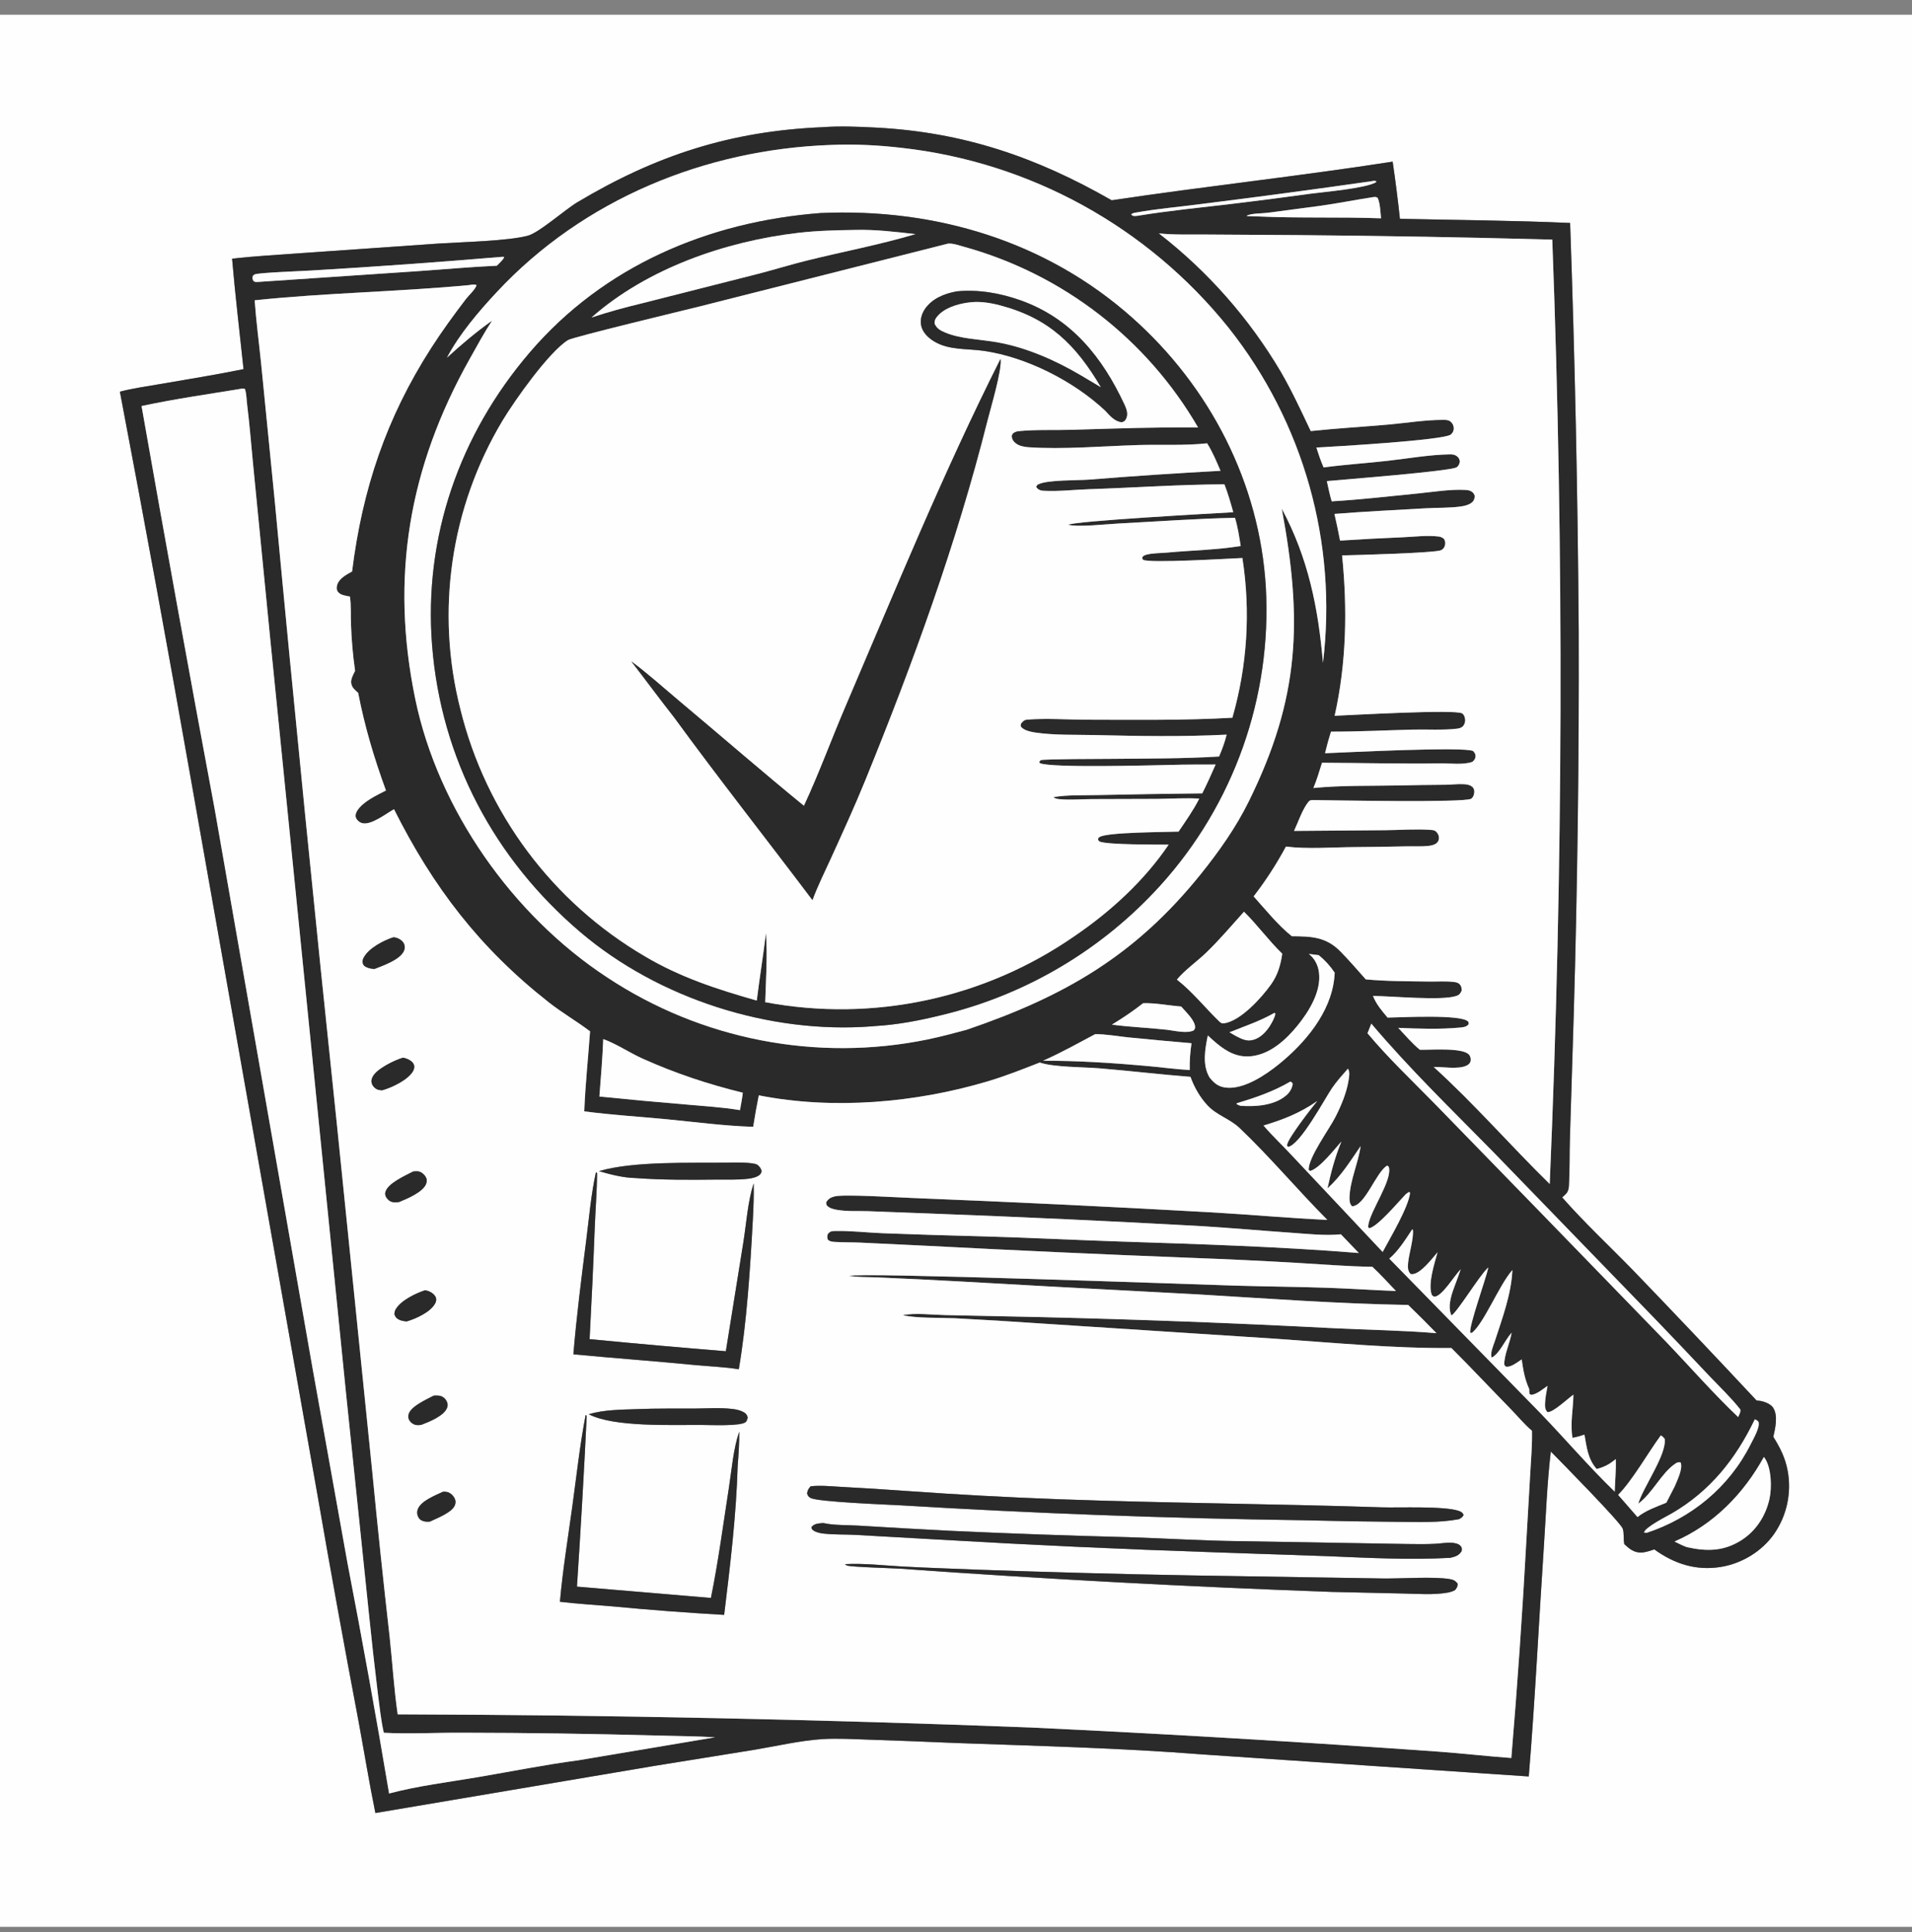 <svg width="96" height="97" viewBox="0 0 96 97" fill="none" xmlns="http://www.w3.org/2000/svg">
<rect x="0" y="0" width="96" height="97" fill="#808080" stroke="none"/>
<g clip-path="url(#clip0_0_212)">
<path d="M0 0.74H96V96.74H0V0.74ZM41.3 6.386C36.69 6.581 32.938 7.794 28.986 10.157C28.36 10.531 27.071 11.684 26.495 11.836C25.492 12.102 23.175 12.153 22.049 12.226L15.139 12.708C13.981 12.795 12.807 12.854 11.654 12.988C11.811 14.838 12.033 16.686 12.228 18.533C10.846 18.817 9.448 19.037 8.058 19.279C7.38 19.397 6.686 19.491 6.02 19.664C7.249 26.119 8.434 32.582 9.573 39.053L15.94 75.058C16.594 78.836 17.279 82.608 17.994 86.375C18.281 87.925 18.532 89.48 18.848 91.025L32.893 88.653L37.88 87.85C38.965 87.668 40.182 87.387 41.264 87.316C42.038 87.266 42.835 87.317 43.611 87.341C45.06 87.389 46.508 87.445 47.956 87.508C52.093 87.659 56.259 87.757 60.386 88.084L76.758 89.19C77.075 85.361 77.258 81.515 77.514 77.68C77.621 76.085 77.676 74.46 77.865 72.874C78.428 73.446 81.35 76.416 81.475 76.744C81.552 76.944 81.504 77.295 81.557 77.528C81.82 77.768 82.047 77.964 82.428 77.946C82.636 77.936 82.865 77.853 83.061 77.79C84.068 78.516 85.156 78.871 86.404 78.669C87.457 78.498 88.463 77.89 89.077 77.014C89.72 76.085 89.964 74.938 89.754 73.828C89.637 73.195 89.376 72.678 89.037 72.138C89.134 71.71 89.286 71.06 89.022 70.669C88.896 70.482 88.584 70.367 88.371 70.333C88.326 70.326 88.281 70.326 88.236 70.319C88.22 70.316 88.204 70.31 88.189 70.306C86.14 68.112 84.074 65.934 81.991 63.772C80.812 62.56 79.549 61.385 78.435 60.117C78.666 59.913 78.755 59.843 78.774 59.517C78.819 58.745 78.798 57.954 78.823 57.178L79.019 50.821C79.203 44.437 79.285 38.05 79.265 31.664C79.218 24.839 79.075 18.015 78.834 11.194C75.99 11.067 73.136 11.049 70.289 10.985C70.186 10.027 70.064 9.07 69.924 8.116C65.233 8.846 60.511 9.352 55.817 10.056C52.021 7.882 48.377 6.636 43.981 6.406C43.101 6.36 42.178 6.321 41.3 6.386Z" fill="#FEFEFE"/>
<path d="M11.654 12.988C12.807 12.854 13.981 12.795 15.139 12.708L22.049 12.226C23.175 12.153 25.492 12.102 26.495 11.836C27.071 11.684 28.36 10.531 28.986 10.157C32.938 7.794 36.69 6.581 41.3 6.386C42.178 6.321 43.101 6.36 43.981 6.406C48.377 6.636 52.021 7.882 55.817 10.056C60.511 9.352 65.233 8.846 69.924 8.116C70.064 9.07 70.186 10.027 70.289 10.985C73.136 11.049 75.99 11.067 78.834 11.194C79.075 18.015 79.218 24.839 79.265 31.664C79.285 38.05 79.203 44.437 79.019 50.821L78.823 57.178C78.798 57.954 78.819 58.745 78.774 59.517C78.755 59.843 78.666 59.913 78.435 60.117C79.549 61.385 80.812 62.56 81.991 63.772C84.074 65.934 86.139 68.112 88.189 70.306C88.204 70.31 88.22 70.316 88.236 70.319C88.281 70.326 88.326 70.326 88.371 70.333C88.584 70.367 88.896 70.482 89.022 70.669C89.286 71.06 89.134 71.71 89.037 72.138C89.376 72.678 89.637 73.195 89.754 73.828C89.964 74.938 89.72 76.085 89.076 77.014C88.463 77.89 87.457 78.498 86.404 78.669C85.156 78.871 84.068 78.516 83.061 77.79C82.865 77.853 82.636 77.936 82.428 77.946C82.047 77.964 81.82 77.768 81.557 77.528C81.504 77.295 81.552 76.944 81.475 76.744C81.35 76.416 78.428 73.446 77.865 72.874C77.676 74.46 77.621 76.085 77.514 77.68C77.258 81.515 77.075 85.361 76.758 89.19L60.386 88.084C56.259 87.757 52.093 87.659 47.956 87.508C46.508 87.445 45.06 87.389 43.611 87.341C42.835 87.317 42.038 87.266 41.264 87.316C40.182 87.387 38.965 87.668 37.88 87.85L32.893 88.653L18.848 91.025C18.532 89.48 18.281 87.925 17.994 86.375C17.279 82.608 16.594 78.836 15.94 75.058L9.573 39.053C8.434 32.582 7.249 26.119 6.02 19.664C6.686 19.491 7.38 19.397 8.058 19.279C9.448 19.037 10.846 18.817 12.228 18.533C12.033 16.686 11.811 14.838 11.654 12.988ZM41.715 7.277C35.404 7.501 29.286 10.006 24.942 14.666C24.034 15.64 23.064 16.775 22.442 17.957C23.166 17.293 23.903 16.669 24.705 16.1C24.295 16.725 23.941 17.383 23.575 18.034C20.523 23.477 19.587 28.987 20.849 35.091C21.998 40.646 25.74 45.957 30.47 49.061C35.206 52.2 40.998 53.326 46.566 52.189C47.227 52.05 47.876 51.879 48.528 51.703C53.448 50.028 57.004 47.976 60.3 43.874C61.213 42.737 62.053 41.547 62.701 40.235C65.266 35.038 65.405 31.163 64.357 25.538C65.686 28.02 66.186 30.505 66.425 33.279C67.159 27.262 65.452 21.203 61.685 16.455C57.627 11.395 51.731 8.149 45.286 7.425C44.111 7.288 42.897 7.225 41.715 7.277ZM68.847 9.101C65.995 9.509 63.14 9.89 60.282 10.246C59.213 10.388 58.108 10.479 57.048 10.67C56.949 10.687 56.87 10.695 56.794 10.765C56.867 10.836 56.881 10.841 56.984 10.846C57.041 10.849 57.116 10.833 57.172 10.825C58.705 10.578 60.25 10.424 61.793 10.243C63.11 10.087 64.426 9.916 65.74 9.733C66.472 9.635 68.516 9.466 69.084 9.155L69.105 9.098C69.006 9.064 68.947 9.08 68.847 9.101ZM68.937 9.898C68.049 10.033 67.17 10.21 66.28 10.335L63.654 10.682C63.338 10.723 62.894 10.702 62.608 10.821L62.609 10.849L63.132 10.866C65.2 10.962 67.273 10.885 69.342 10.961C69.306 10.626 69.303 10.253 69.177 9.94C69.078 9.872 69.059 9.888 68.937 9.898ZM58.188 11.717C60.65 13.627 62.728 15.985 64.313 18.668C64.871 19.631 65.335 20.639 65.812 21.643C67.108 21.504 68.416 21.432 69.715 21.316C70.608 21.236 71.56 21.08 72.452 21.081C72.595 21.082 72.724 21.078 72.84 21.175C72.937 21.258 72.993 21.379 72.993 21.507C72.993 21.628 72.938 21.74 72.844 21.816C72.48 22.109 66.864 22.427 66.094 22.469C66.202 22.809 66.313 23.141 66.457 23.468C67.522 23.325 68.603 23.257 69.672 23.136C70.698 23.02 71.784 22.826 72.813 22.812C72.935 22.811 73.051 22.828 73.15 22.904C73.249 22.98 73.277 23.053 73.299 23.17C73.273 23.295 73.247 23.383 73.136 23.46C72.853 23.656 67.271 24.094 66.619 24.153C66.694 24.493 66.763 24.837 66.863 25.171C68.32 25.085 69.781 24.916 71.234 24.771C71.989 24.695 72.805 24.559 73.562 24.597C73.696 24.604 73.814 24.619 73.924 24.705C73.993 24.76 74.018 24.827 74.05 24.906C74.03 25.055 74.004 25.152 73.878 25.245C73.735 25.352 73.54 25.4 73.367 25.425C72.786 25.509 72.157 25.485 71.569 25.52C70.048 25.609 68.519 25.68 67.001 25.802C67.103 26.247 67.198 26.693 67.283 27.142C68.342 27.073 69.401 27.017 70.46 26.973C71.034 26.946 71.657 26.868 72.227 26.936C72.34 26.949 72.409 26.985 72.498 27.053C72.562 27.161 72.577 27.237 72.554 27.363C72.533 27.474 72.458 27.578 72.355 27.624C72.044 27.763 68.03 27.869 67.385 27.885C67.655 30.57 67.605 33.291 67.011 35.937C67.739 35.909 73.091 35.601 73.414 35.818C73.518 35.888 73.564 36.039 73.565 36.159C73.565 36.264 73.529 36.382 73.455 36.459C73.369 36.55 73.243 36.574 73.124 36.587C72.424 36.667 71.648 36.614 70.939 36.631C69.569 36.665 68.198 36.735 66.827 36.733C66.715 37.092 66.615 37.45 66.529 37.817C67.421 37.784 73.534 37.47 73.966 37.707C74.043 37.792 74.092 37.862 74.083 37.983C74.073 38.109 74.013 38.174 73.923 38.252C73.453 38.412 72.822 38.319 72.323 38.326C70.339 38.353 68.36 38.303 66.377 38.294C66.243 38.72 66.117 39.152 65.944 39.564C67.348 39.423 68.801 39.464 70.213 39.435C71.001 39.417 71.79 39.405 72.579 39.4C72.877 39.396 73.183 39.356 73.479 39.369C73.63 39.376 73.819 39.404 73.932 39.514C74.018 39.597 74.032 39.703 74.018 39.816C74.005 39.92 73.96 40.044 73.865 40.102C73.521 40.309 66.98 40.179 65.988 40.169C65.853 40.173 65.781 40.149 65.688 40.266C65.39 40.638 65.178 41.282 64.973 41.717L69.526 41.682C70.289 41.675 71.088 41.611 71.847 41.667C71.95 41.674 72.035 41.683 72.112 41.759C72.199 41.845 72.255 41.961 72.249 42.085C72.244 42.195 72.195 42.282 72.107 42.348C72.001 42.426 71.842 42.456 71.715 42.47C71.362 42.508 70.983 42.483 70.626 42.491C69.762 42.511 68.897 42.524 68.031 42.529C66.935 42.536 65.632 42.638 64.566 42.503C64.095 43.38 63.553 44.216 62.945 45.004C63.544 45.677 64.16 46.441 64.861 47.005C65.854 47.013 66.584 47.028 67.329 47.795C67.758 48.239 68.165 48.71 68.575 49.171C69.632 49.27 70.699 49.265 71.76 49.28C72.151 49.285 72.565 49.256 72.952 49.296C73.074 49.309 73.203 49.323 73.291 49.419C73.383 49.519 73.388 49.606 73.389 49.735C73.32 49.882 73.278 49.95 73.12 50.003C72.384 50.253 69.863 50.007 68.936 50.003C69.107 50.429 69.376 50.743 69.67 51.09C70.402 51.078 73.308 50.922 73.701 51.277C73.752 51.323 73.736 51.361 73.739 51.424C73.617 51.569 73.458 51.576 73.273 51.593C72.267 51.684 71.213 51.648 70.205 51.605C70.554 51.978 70.895 52.382 71.291 52.704C71.813 52.719 73.447 52.581 73.763 52.956C73.836 53.043 73.859 53.174 73.834 53.284C73.808 53.394 73.718 53.462 73.621 53.506C73.196 53.699 72.453 53.556 71.985 53.569C74.023 55.416 75.844 57.519 77.81 59.444C78.489 43.647 78.531 27.83 77.939 12.03C73.693 11.915 69.447 11.84 65.201 11.803L60.526 11.774C59.755 11.765 58.954 11.8 58.188 11.717ZM25.118 12.902C21.952 13.168 18.784 13.395 15.613 13.582C15.197 13.61 13.045 13.685 12.798 13.773C12.758 13.787 12.73 13.824 12.696 13.85C12.666 13.967 12.674 13.981 12.715 14.096C12.804 14.164 12.813 14.158 12.926 14.157L20.944 13.617C22.276 13.525 23.613 13.401 24.947 13.341C25.033 13.247 25.303 13.011 25.315 12.898C25.245 12.894 25.187 12.891 25.118 12.902ZM23.542 14.315C19.966 14.652 16.356 14.7 12.786 15.077C12.862 16.139 13.003 17.199 13.111 18.258L13.8 25.205C14.78 35.645 15.821 46.079 16.921 56.508L18.693 73.912C18.96 76.676 19.251 79.438 19.565 82.197C19.704 83.481 19.78 84.795 19.967 86.071C30.584 86.103 41.2 86.324 51.81 86.734C58.606 87.056 65.399 87.459 72.186 87.941C73.419 88.03 74.65 88.174 75.883 88.263C76.19 84.606 76.443 80.944 76.642 77.279L76.834 73.949C76.874 73.247 76.935 72.539 76.92 71.836C76.524 71.499 76.183 71.081 75.819 70.709C74.833 69.703 73.87 68.673 72.873 67.679C69.926 67.702 66.986 67.414 64.048 67.213L52.265 66.447C50.825 66.347 49.383 66.259 47.941 66.185C47.23 66.152 45.979 66.191 45.333 66.029C45.926 65.905 46.839 66.014 47.467 66.026L52.219 66.126C57.131 66.242 62.042 66.428 66.949 66.684C68.669 66.771 70.409 66.79 72.124 66.934C71.659 66.454 71.186 65.981 70.705 65.517C67.17 65.457 63.642 65.194 60.114 64.984L52.672 64.587C49.751 64.426 46.828 64.246 43.905 64.128C43.487 64.118 43.064 64.122 42.651 64.06C42.882 63.862 60.153 64.491 62.035 64.547C63.579 64.593 65.126 64.603 66.67 64.656C67.811 64.695 68.951 64.774 70.091 64.817C69.701 64.41 69.317 63.986 68.906 63.6C67.642 63.584 66.371 63.475 65.108 63.403C63.358 63.301 61.606 63.218 59.853 63.153C55.434 62.982 51.015 62.781 46.598 62.55L43.193 62.387C42.767 62.368 42.337 62.38 41.913 62.352C41.78 62.344 41.666 62.334 41.565 62.24C41.525 62.104 41.529 62.083 41.567 61.946C41.689 61.819 41.747 61.808 41.921 61.804C42.704 61.786 43.516 61.884 44.301 61.915C45.99 61.979 47.678 62.032 49.368 62.074C51.664 62.137 53.958 62.257 56.254 62.333C60.25 62.465 64.239 62.587 68.226 62.909L67.325 61.97C66.513 62.049 65.627 61.946 64.814 61.89C63.325 61.787 61.839 61.652 60.349 61.56C55.796 61.308 51.241 61.096 46.684 60.926L43.595 60.809C43.09 60.793 42.543 60.828 42.044 60.745C41.876 60.717 41.675 60.672 41.545 60.551C41.473 60.484 41.486 60.441 41.487 60.352C41.593 60.184 41.715 60.114 41.908 60.067C42.389 59.948 45.112 60.122 45.79 60.145C50.825 60.346 55.858 60.588 60.889 60.871C62.809 60.983 64.724 61.158 66.645 61.247C65.142 59.736 63.781 58.103 62.235 56.632C61.753 56.174 61.093 55.997 60.624 55.495C60.252 55.095 59.955 54.578 59.773 54.064C58.255 53.944 56.74 53.764 55.221 53.638C54.413 53.571 52.946 53.585 52.241 53.357L52.205 53.346C51.345 53.682 50.489 54.023 49.603 54.287C45.973 55.371 41.831 55.73 38.099 54.993C37.993 55.518 37.899 56.044 37.817 56.573C36.377 56.53 34.906 56.331 33.47 56.193C32.094 56.06 30.706 55.98 29.336 55.796C29.386 54.454 29.532 53.119 29.627 51.78C28.953 51.271 28.217 50.845 27.554 50.324C24.092 47.606 21.745 44.547 19.782 40.627C19.393 40.844 18.605 41.47 18.155 41.318C18.035 41.277 17.912 41.171 17.871 41.05C17.83 40.929 17.87 40.809 17.934 40.706C18.215 40.25 18.919 39.924 19.379 39.688C18.781 38.054 18.316 36.495 17.983 34.785C17.817 34.635 17.668 34.528 17.633 34.295C17.604 34.097 17.745 33.852 17.829 33.681C17.718 32.904 17.65 32.122 17.623 31.338C17.604 30.887 17.637 30.395 17.57 29.951C17.373 29.912 17.087 29.884 16.962 29.707C16.887 29.6 16.897 29.451 16.94 29.333C17.055 29.022 17.407 28.845 17.678 28.692C18.19 24.562 19.393 20.981 21.65 17.467C22.188 16.628 22.786 15.808 23.391 15.016C23.525 14.84 23.886 14.51 23.927 14.315C23.808 14.256 23.669 14.297 23.542 14.315ZM12.177 19.507C10.491 19.786 8.777 20.025 7.107 20.386C8.295 27.139 9.519 33.885 10.778 40.624L15.694 68.704L17.441 78.446C18.186 82.304 18.885 86.17 19.536 90.045C20.972 89.663 22.497 89.478 23.963 89.23C25.646 88.944 27.336 88.604 29.028 88.38L35.907 87.222C34.893 87.162 33.875 87.161 32.859 87.131C29.659 87.044 26.458 86.998 23.257 86.993C21.938 86.983 20.585 87.066 19.27 86.995C19.125 86.349 19.057 85.679 18.971 85.022C18.806 83.67 18.655 82.316 18.517 80.96L17.363 69.841L13.565 32.039L12.698 23.209C12.606 22.242 12.528 21.273 12.408 20.31C12.375 20.05 12.381 19.776 12.298 19.527C12.197 19.503 12.238 19.503 12.177 19.507ZM62.46 45.774C61.837 46.462 61.228 47.19 60.558 47.833C60.079 48.292 59.521 48.672 59.09 49.181C59.883 49.799 60.511 50.603 61.234 51.299C61.326 51.365 61.342 51.394 61.46 51.377C62.295 51.26 63.364 50.069 63.827 49.412C64.16 48.938 64.298 48.45 64.381 47.882C63.696 47.22 63.136 46.439 62.46 45.774ZM65.717 47.893C66.011 48.129 66.175 48.447 66.224 48.821C66.347 49.77 65.725 50.775 65.154 51.48C64.578 52.193 63.787 52.92 62.838 53.027C62.147 53.104 61.623 52.819 61.106 52.397C60.946 52.267 60.795 52.125 60.643 51.985C60.506 52.672 60.352 53.457 60.732 54.098C60.956 54.376 61.161 54.554 61.527 54.602C62.432 54.721 63.535 53.977 64.202 53.438C65.518 52.376 66.814 50.846 66.994 49.099C67.003 49.012 67.01 48.925 67.016 48.838C66.785 48.495 66.535 48.218 66.214 47.956L65.717 47.893ZM57.397 50.367C56.892 50.761 56.374 51.111 55.827 51.443C56.747 51.568 57.681 51.598 58.605 51.703C58.983 51.749 59.592 51.904 59.94 51.731C60.007 51.632 60.021 51.608 59.995 51.481C59.929 51.165 59.516 50.772 59.304 50.532C58.691 50.486 58.004 50.346 57.397 50.367ZM63.995 50.849C63.252 51.271 62.514 51.512 61.73 51.828L62.061 52.019C62.357 52.168 62.606 52.303 62.944 52.2C63.394 52.064 63.708 51.646 63.91 51.243C63.968 51.127 64.01 51.027 64.036 50.9L63.995 50.849ZM68.853 51.393L68.661 51.876C69.693 53.113 70.908 54.262 72.037 55.415L77.418 60.943L83.662 67.377C84.861 68.628 86.015 69.954 87.272 71.146C87.324 71.019 87.406 70.899 87.38 70.763C86.917 70.175 86.358 69.644 85.842 69.102C84.953 68.159 84.06 67.219 83.162 66.285L74.972 57.833C72.903 55.727 70.758 53.649 68.853 51.393ZM54.989 51.921C54.125 52.378 53.264 52.863 52.369 53.256C54.07 53.251 55.809 53.36 57.504 53.512C58.247 53.573 58.993 53.684 59.736 53.724C59.725 53.269 59.757 52.828 59.825 52.377C58.77 52.286 57.717 52.188 56.664 52.084C56.123 52.03 55.529 51.916 54.989 51.921ZM30.288 52.168C30.25 53.132 30.169 54.09 30.095 55.052C31.556 55.201 33.019 55.336 34.482 55.457C35.37 55.536 36.274 55.591 37.154 55.736C37.205 55.446 37.263 55.155 37.297 54.862C35.545 54.431 33.905 53.888 32.261 53.148C31.601 52.851 30.964 52.411 30.288 52.168ZM67.678 53.654C67.402 53.97 67.114 54.286 66.878 54.633C66.517 55.163 65.272 57.503 64.669 57.58C64.612 57.501 64.616 57.538 64.634 57.445C64.696 57.118 65.857 55.612 66.138 55.28C65.271 55.879 64.446 56.206 63.44 56.508C63.878 57.025 64.377 57.485 64.837 57.983L69.422 62.857C69.803 62.142 70.711 60.629 70.799 59.892L70.751 59.838C70.691 59.878 70.631 59.916 70.576 59.962C70.224 60.33 69.16 61.596 68.743 61.667C68.682 61.586 68.689 61.624 68.7 61.525C68.778 60.816 69.94 59.232 69.728 58.578L69.65 58.519C69.09 58.842 68.54 60.554 67.883 60.562C67.761 60.426 67.752 60.277 67.758 60.099C67.791 59.241 68.195 58.398 68.317 57.541C67.795 58.296 67.346 59.039 66.653 59.663C66.827 58.852 67.034 58.077 67.353 57.309C67.022 57.676 66.257 58.667 65.78 58.789L65.712 58.745C65.663 58.149 66.745 56.688 67.056 56.071C67.344 55.5 67.617 54.855 67.714 54.219C67.742 54.036 67.787 53.811 67.678 53.654ZM64.787 54.303C63.907 54.813 63.056 55.1 62.094 55.392L62.089 55.436L62.27 55.518C63.026 55.572 63.98 55.514 64.587 54.99C64.764 54.836 64.874 54.641 64.91 54.41C64.862 54.344 64.868 54.336 64.787 54.303ZM70.909 61.717C70.571 62.222 70.223 62.797 69.755 63.191L77.371 70.978C78.615 72.274 79.781 73.638 81.074 74.891C81.089 74.349 81.15 73.793 81.125 73.253C80.814 73.514 80.561 73.65 80.167 73.753C79.72 73.244 79.671 72.67 79.554 72.029C79.354 72.097 79.162 72.151 78.954 72.189C78.83 71.464 78.99 70.747 79.001 70.02C78.73 70.205 77.991 70.919 77.699 70.898C77.579 70.775 77.571 70.65 77.575 70.481C77.582 70.184 77.651 69.873 77.701 69.579C77.461 69.742 77.18 69.992 76.889 70.032L76.805 69.992C76.78 69.903 76.779 69.837 76.784 69.746C76.558 69.249 76.479 68.788 76.404 68.251C76.207 68.377 75.882 68.643 75.642 68.616C75.569 68.609 75.568 68.572 75.531 68.517C75.507 68.06 75.822 67.404 75.899 66.912C75.886 66.927 75.872 66.941 75.859 66.956C75.574 67.278 75.272 67.982 74.899 68.158C74.799 67.963 74.988 67.54 75.053 67.341C75.425 66.192 75.884 64.98 75.936 63.763C75.924 63.777 75.912 63.791 75.901 63.804C75.252 64.567 74.51 66.43 73.904 66.919L73.823 66.913C73.733 66.617 74.613 64.198 74.729 63.634C74.714 63.647 74.699 63.661 74.684 63.675C74.261 64.076 73.154 65.9 72.875 66.044C72.654 65.555 72.908 64.908 73.084 64.441C73.173 64.203 73.263 63.967 73.342 63.725C73.038 64.025 72.414 65.073 72.04 65.098C71.961 65.103 71.944 65.06 71.889 65.012C71.685 64.446 72.024 63.45 72.178 62.871C71.905 63.187 71.356 63.92 70.933 63.97C70.886 63.976 70.856 63.965 70.812 63.954C70.664 63.773 70.682 63.583 70.705 63.358C70.75 62.929 70.991 62.15 70.938 61.748L70.909 61.717ZM88.109 71.257C87.156 73.24 85.88 74.852 83.958 75.974C83.725 76.11 82.576 76.686 82.545 76.946L82.668 76.961C84.931 76.216 86.83 74.653 87.903 72.504C88.026 72.258 88.372 71.669 88.296 71.403C88.276 71.333 88.173 71.285 88.109 71.257ZM83.388 72.065C82.741 72.949 81.972 74.313 81.246 75.052L82.218 76.166C82.638 75.829 83.171 75.647 83.665 75.446L84.095 74.61C84.215 74.309 84.51 73.733 84.382 73.423C84.26 73.398 84.208 73.421 84.104 73.492C83.406 73.971 82.98 74.957 82.256 75.493C82.507 74.65 83.7 73.012 83.581 72.236C83.519 72.159 83.475 72.112 83.388 72.065ZM88.563 73.149C87.55 74.994 86.033 76.549 84.075 77.394C84.278 77.494 84.479 77.597 84.691 77.675C85.685 77.897 86.545 77.894 87.431 77.331C88.171 76.861 88.661 76.097 88.846 75.245C88.969 74.677 88.943 73.723 88.62 73.225C88.603 73.198 88.582 73.175 88.563 73.149Z" fill="#2A2A2A"/>
<path d="M22.442 17.957C23.064 16.775 24.034 15.64 24.942 14.666C29.286 10.006 35.404 7.501 41.715 7.277C42.897 7.225 44.111 7.288 45.286 7.425C51.731 8.149 57.627 11.395 61.685 16.455C65.452 21.203 67.159 27.262 66.425 33.279C66.186 30.505 65.686 28.02 64.357 25.538C65.405 31.163 65.266 35.038 62.701 40.235C62.053 41.547 61.213 42.737 60.3 43.874C57.004 47.977 53.448 50.028 48.528 51.703C47.876 51.879 47.227 52.05 46.566 52.189C40.998 53.326 35.206 52.2 30.47 49.061C25.74 45.957 21.998 40.646 20.849 35.091C19.587 28.987 20.523 23.477 23.575 18.034C23.941 17.383 24.295 16.725 24.705 16.1C23.903 16.669 23.166 17.293 22.442 17.957ZM41.195 10.697C35.568 11.129 30.323 13.351 26.604 17.69C23.067 21.817 21.267 26.976 21.696 32.41C22.145 38.092 24.817 43.123 29.144 46.802C33.071 50.142 38.645 51.925 43.784 51.528C43.826 51.525 43.868 51.521 43.91 51.516C45.049 51.453 46.178 51.236 47.283 50.962C51.508 49.948 55.33 47.684 58.249 44.466C61.948 40.387 63.86 34.996 63.557 29.497C63.251 24.264 60.755 19.427 56.852 15.955C52.511 12.094 46.943 10.438 41.195 10.697Z" fill="#FEFEFE"/>
<path d="M57.172 10.825C57.116 10.833 57.041 10.849 56.984 10.846C56.881 10.841 56.867 10.836 56.794 10.765C56.87 10.695 56.949 10.687 57.048 10.67C58.108 10.479 59.213 10.388 60.282 10.246C63.14 9.89 65.995 9.509 68.847 9.101C68.947 9.08 69.006 9.064 69.105 9.098L69.084 9.155C68.516 9.466 66.472 9.635 65.74 9.733C64.426 9.916 63.11 10.087 61.793 10.243C60.25 10.424 58.705 10.578 57.172 10.825Z" fill="#FEFEFE"/>
<path d="M63.132 10.866L62.609 10.849L62.608 10.821C62.894 10.702 63.338 10.723 63.654 10.682L66.28 10.335C67.17 10.21 68.049 10.033 68.937 9.898C69.059 9.888 69.078 9.872 69.177 9.94C69.303 10.253 69.306 10.626 69.342 10.961C67.273 10.885 65.2 10.962 63.132 10.866Z" fill="#FEFEFE"/>
<path d="M43.91 51.516C43.868 51.521 43.826 51.525 43.784 51.528C38.645 51.925 33.071 50.142 29.144 46.802C24.817 43.123 22.145 38.092 21.696 32.41C21.267 26.976 23.067 21.817 26.604 17.69C30.324 13.351 35.568 11.129 41.195 10.697C46.944 10.438 52.511 12.094 56.852 15.955C60.755 19.427 63.251 24.264 63.557 29.497C63.86 34.996 61.948 40.387 58.249 44.466C55.33 47.684 51.508 49.948 47.283 50.962C46.178 51.236 45.049 51.453 43.91 51.516ZM42.961 11.543C41.995 11.559 41.039 11.578 40.078 11.69C36.419 12.117 32.493 13.477 29.699 15.941C30.521 15.668 31.376 15.434 32.218 15.232L38.131 13.732C38.918 13.525 39.696 13.286 40.485 13.09C42.307 12.636 44.164 12.29 45.964 11.754C44.968 11.641 43.966 11.518 42.961 11.543ZM47.603 12.23L35.084 15.397C34.412 15.564 28.76 16.922 28.516 17.076C27.558 17.681 25.851 20.087 25.222 21.135C22.621 25.486 21.863 30.695 23.116 35.608C24.399 40.824 27.74 45.298 32.376 48.012C34.156 49.071 36.018 49.671 37.997 50.235C38.136 49.104 38.322 47.979 38.458 46.847C38.54 47.993 38.456 49.169 38.421 50.316C43.841 51.334 49.443 50.134 53.97 46.985C55.773 45.755 57.451 44.218 58.678 42.406C58.099 42.4 55.638 42.422 55.206 42.251L55.129 42.168C55.144 42.091 55.129 42.082 55.198 42.031C55.539 41.776 58.565 41.779 59.175 41.752C59.539 41.214 59.921 40.677 60.214 40.096C59.508 40.057 58.8 40.101 58.094 40.11L54.838 40.12C54.309 40.121 53.725 40.175 53.203 40.123C53.096 40.112 52.973 40.102 52.899 40.02C53.606 39.899 54.417 39.937 55.137 39.917C56.88 39.879 58.623 39.851 60.365 39.832C60.605 39.354 60.824 38.872 61.036 38.383C60.281 38.387 59.524 38.38 58.77 38.404C57.806 38.423 52.746 38.564 52.211 38.315L52.18 38.248C52.207 38.221 52.228 38.184 52.261 38.165C52.37 38.104 55.43 38.103 55.835 38.099C57.618 38.081 59.43 38.091 61.209 37.982C61.361 37.624 61.498 37.263 61.589 36.884C59.393 36.995 57.181 36.957 54.984 36.905C54.007 36.882 52.952 36.921 51.987 36.779C51.766 36.747 51.465 36.684 51.297 36.525C51.229 36.462 51.249 36.417 51.261 36.336C51.354 36.221 51.416 36.144 51.577 36.13C52.489 36.052 53.662 36.133 54.608 36.135C57.028 36.139 59.46 36.173 61.877 36.035C62.626 33.43 62.797 30.693 62.38 28.015C61.792 28.04 57.642 28.29 57.399 28.103C57.384 28.091 57.37 28.076 57.356 28.063L57.354 27.971C57.415 27.907 57.452 27.881 57.538 27.856C57.846 27.765 58.272 27.774 58.595 27.744C59.813 27.631 61.092 27.61 62.295 27.413C62.218 26.939 62.149 26.457 62.008 25.997C60.065 26.037 58.121 26.183 56.181 26.282C55.571 26.313 54.147 26.476 53.635 26.346C53.965 26.158 60.907 25.775 61.922 25.718C61.79 25.244 61.656 24.776 61.478 24.316C59.217 24.324 56.943 24.486 54.682 24.561C53.931 24.586 53.127 24.682 52.38 24.639C52.281 24.633 52.186 24.607 52.107 24.544C52.069 24.512 52.053 24.483 52.027 24.444C52.071 24.343 52.078 24.34 52.176 24.298C52.655 24.091 54.081 24.123 54.67 24.081C56.872 23.903 59.076 23.755 61.282 23.638C61.08 23.169 60.883 22.688 60.608 22.257C59.48 22.382 58.281 22.31 57.143 22.344C55.392 22.397 53.356 22.575 51.632 22.453C51.407 22.436 51.164 22.391 50.985 22.244C50.883 22.159 50.815 22.067 50.803 21.931C50.795 21.848 50.823 21.826 50.861 21.756C50.961 21.687 51.036 21.658 51.155 21.646C52.033 21.559 52.951 21.606 53.836 21.579C55.939 21.515 58.051 21.44 60.154 21.46C57.581 17.026 53.375 13.774 48.436 12.399C48.194 12.334 47.852 12.207 47.603 12.23Z" fill="#2A2A2A"/>
<path d="M29.699 15.941C32.493 13.477 36.419 12.117 40.078 11.69C41.039 11.578 41.995 11.559 42.961 11.543C43.966 11.518 44.968 11.641 45.964 11.754C44.164 12.29 42.307 12.636 40.485 13.089C39.696 13.286 38.918 13.525 38.131 13.732L32.218 15.232C31.376 15.434 30.521 15.668 29.699 15.941Z" fill="#FEFEFE"/>
<path d="M65.812 21.643C65.335 20.639 64.871 19.631 64.313 18.668C62.728 15.985 60.65 13.627 58.188 11.717C58.954 11.8 59.755 11.765 60.526 11.774L65.201 11.803C69.447 11.84 73.693 11.915 77.939 12.03C78.532 27.83 78.489 43.647 77.81 59.444C75.844 57.519 74.023 55.416 71.985 53.569C72.453 53.556 73.196 53.699 73.621 53.506C73.718 53.462 73.808 53.394 73.834 53.284C73.859 53.174 73.836 53.043 73.763 52.956C73.447 52.581 71.813 52.719 71.291 52.705C70.895 52.382 70.554 51.978 70.205 51.605C71.213 51.648 72.267 51.685 73.273 51.593C73.458 51.576 73.617 51.569 73.739 51.424C73.736 51.361 73.752 51.323 73.701 51.277C73.309 50.922 70.402 51.078 69.67 51.09C69.376 50.743 69.107 50.429 68.936 50.003C69.863 50.007 72.384 50.253 73.12 50.003C73.278 49.95 73.32 49.882 73.389 49.735C73.388 49.606 73.383 49.519 73.291 49.419C73.203 49.323 73.074 49.309 72.952 49.296C72.565 49.256 72.151 49.285 71.76 49.28C70.699 49.265 69.632 49.27 68.575 49.171C68.165 48.71 67.758 48.239 67.329 47.796C66.584 47.028 65.854 47.013 64.861 47.005C64.16 46.441 63.544 45.677 62.945 45.004C63.553 44.216 64.095 43.38 64.566 42.503C65.632 42.638 66.935 42.536 68.031 42.529C68.897 42.524 69.762 42.511 70.626 42.491C70.983 42.483 71.362 42.508 71.715 42.47C71.842 42.456 72.001 42.426 72.107 42.348C72.196 42.283 72.244 42.196 72.249 42.085C72.255 41.961 72.199 41.845 72.112 41.76C72.035 41.683 71.95 41.674 71.847 41.667C71.088 41.611 70.289 41.675 69.526 41.682L64.973 41.717C65.178 41.283 65.39 40.638 65.688 40.266C65.781 40.149 65.853 40.174 65.988 40.169C66.98 40.179 73.521 40.309 73.865 40.102C73.96 40.044 74.005 39.92 74.018 39.816C74.032 39.703 74.018 39.597 73.932 39.514C73.819 39.404 73.63 39.376 73.479 39.37C73.183 39.356 72.877 39.396 72.579 39.4C71.79 39.405 71.001 39.417 70.213 39.435C68.801 39.464 67.348 39.423 65.944 39.564C66.117 39.152 66.243 38.72 66.377 38.294C68.36 38.303 70.339 38.353 72.323 38.326C72.822 38.319 73.453 38.412 73.923 38.252C74.013 38.175 74.074 38.109 74.083 37.984C74.092 37.862 74.043 37.792 73.966 37.708C73.534 37.47 67.421 37.784 66.529 37.817C66.615 37.45 66.715 37.092 66.827 36.733C68.198 36.735 69.569 36.665 70.939 36.631C71.648 36.614 72.424 36.667 73.124 36.588C73.243 36.574 73.369 36.55 73.455 36.459C73.529 36.382 73.565 36.264 73.565 36.159C73.564 36.039 73.518 35.888 73.414 35.818C73.091 35.601 67.739 35.909 67.011 35.937C67.605 33.291 67.655 30.57 67.385 27.885C68.03 27.869 72.044 27.763 72.355 27.624C72.458 27.578 72.533 27.475 72.554 27.363C72.577 27.237 72.562 27.161 72.498 27.053C72.409 26.985 72.34 26.949 72.227 26.936C71.657 26.869 71.034 26.946 70.46 26.973C69.401 27.017 68.342 27.073 67.283 27.142C67.198 26.693 67.103 26.247 67.001 25.802C68.519 25.68 70.048 25.609 71.569 25.52C72.157 25.485 72.786 25.51 73.367 25.425C73.54 25.4 73.735 25.352 73.878 25.246C74.004 25.152 74.03 25.055 74.05 24.906C74.018 24.827 73.993 24.76 73.924 24.705C73.814 24.619 73.696 24.604 73.562 24.597C72.805 24.559 71.989 24.696 71.234 24.771C69.781 24.916 68.32 25.085 66.863 25.171C66.763 24.837 66.694 24.493 66.619 24.153C67.271 24.094 72.853 23.656 73.136 23.46C73.247 23.383 73.273 23.295 73.299 23.17C73.277 23.053 73.249 22.98 73.15 22.905C73.051 22.828 72.935 22.811 72.813 22.812C71.785 22.826 70.698 23.02 69.672 23.136C68.603 23.257 67.522 23.325 66.457 23.468C66.313 23.142 66.202 22.809 66.094 22.469C66.864 22.427 72.48 22.109 72.844 21.816C72.938 21.74 72.993 21.628 72.993 21.507C72.993 21.379 72.937 21.258 72.84 21.175C72.724 21.078 72.595 21.082 72.452 21.081C71.56 21.08 70.608 21.236 69.715 21.316C68.416 21.432 67.108 21.504 65.812 21.643Z" fill="#FEFEFE"/>
<path d="M37.997 50.235C36.018 49.671 34.156 49.071 32.376 48.012C27.74 45.298 24.399 40.824 23.116 35.608C21.863 30.695 22.621 25.486 25.222 21.135C25.851 20.087 27.558 17.681 28.516 17.076C28.76 16.922 34.412 15.564 35.084 15.397L47.603 12.23C47.852 12.207 48.194 12.334 48.436 12.399C53.375 13.774 57.581 17.025 60.154 21.46C58.051 21.44 55.938 21.515 53.836 21.579C52.951 21.606 52.033 21.559 51.155 21.646C51.036 21.658 50.961 21.687 50.861 21.756C50.823 21.825 50.795 21.848 50.803 21.931C50.815 22.067 50.883 22.159 50.985 22.244C51.164 22.391 51.407 22.436 51.632 22.453C53.356 22.575 55.392 22.397 57.143 22.344C58.281 22.31 59.48 22.381 60.608 22.257C60.883 22.688 61.08 23.169 61.282 23.638C59.076 23.755 56.872 23.903 54.67 24.081C54.081 24.123 52.655 24.091 52.176 24.298C52.078 24.34 52.071 24.343 52.027 24.444C52.053 24.483 52.069 24.512 52.107 24.543C52.185 24.607 52.281 24.633 52.38 24.639C53.127 24.682 53.931 24.586 54.682 24.561C56.943 24.486 59.216 24.324 61.478 24.316C61.656 24.775 61.79 25.244 61.922 25.718C60.906 25.775 53.965 26.158 53.635 26.346C54.147 26.476 55.571 26.313 56.181 26.282C58.121 26.183 60.065 26.037 62.008 25.997C62.149 26.457 62.218 26.939 62.295 27.413C61.092 27.61 59.813 27.631 58.595 27.744C58.272 27.774 57.846 27.765 57.538 27.856C57.452 27.881 57.415 27.907 57.354 27.971L57.356 28.063C57.37 28.076 57.384 28.091 57.399 28.103C57.642 28.29 61.792 28.04 62.38 28.015C62.797 30.693 62.626 33.43 61.877 36.035C59.46 36.173 57.028 36.139 54.608 36.135C53.662 36.133 52.489 36.052 51.577 36.13C51.416 36.144 51.354 36.22 51.261 36.336C51.249 36.417 51.229 36.462 51.297 36.525C51.465 36.684 51.766 36.747 51.987 36.779C52.952 36.921 54.007 36.882 54.984 36.905C57.181 36.957 59.393 36.995 61.589 36.884C61.498 37.263 61.361 37.624 61.209 37.982C59.43 38.091 57.618 38.081 55.835 38.099C55.43 38.103 52.37 38.103 52.261 38.165C52.228 38.184 52.207 38.221 52.18 38.248L52.211 38.315C52.746 38.564 57.806 38.423 58.77 38.404C59.524 38.38 60.281 38.387 61.036 38.383C60.824 38.872 60.605 39.354 60.365 39.832C58.622 39.851 56.88 39.879 55.137 39.917C54.417 39.936 53.606 39.899 52.899 40.02C52.973 40.102 53.096 40.112 53.203 40.123C53.724 40.175 54.309 40.121 54.838 40.12L58.094 40.11C58.8 40.101 59.508 40.057 60.214 40.095C59.921 40.677 59.539 41.214 59.175 41.752C58.565 41.778 55.539 41.776 55.198 42.031C55.129 42.082 55.144 42.091 55.129 42.168L55.206 42.251C55.638 42.422 58.099 42.4 58.678 42.406C57.451 44.218 55.773 45.755 53.97 46.985C49.443 50.134 43.841 51.334 38.421 50.316C38.456 49.169 38.54 47.993 38.458 46.847C38.322 47.979 38.136 49.104 37.997 50.235ZM48.036 14.629C47.431 14.738 46.81 14.98 46.446 15.507C46.279 15.749 46.191 16.048 46.251 16.34C46.325 16.698 46.608 16.963 46.909 17.145C47.639 17.587 48.562 17.497 49.378 17.613C51.529 17.917 53.909 19.13 55.487 20.609C55.733 20.865 55.944 21.143 56.315 21.196C56.43 21.16 56.467 21.15 56.529 21.035C56.655 20.804 56.558 20.529 56.456 20.312C55.348 17.936 53.792 15.986 51.248 15.081C50.226 14.717 49.121 14.522 48.036 14.629ZM50.234 18.025C47.371 23.712 44.96 29.617 42.456 35.468C41.747 37.124 41.127 38.831 40.366 40.463C38.264 38.748 36.209 36.957 34.127 35.215C33.325 34.543 32.539 33.829 31.699 33.206C32.42 34.139 33.119 35.091 33.848 36.017C36.109 39.113 38.484 42.125 40.792 45.186C41.056 44.469 41.401 43.782 41.718 43.086C42.3 41.803 42.899 40.502 43.43 39.198C45.825 33.318 48.029 27.273 49.578 21.11C49.732 20.495 50.314 18.558 50.234 18.025Z" fill="#FEFEFE"/>
<path d="M12.926 14.157C12.813 14.158 12.804 14.164 12.715 14.096C12.674 13.981 12.666 13.967 12.696 13.85C12.73 13.824 12.758 13.787 12.798 13.773C13.045 13.685 15.197 13.61 15.613 13.582C18.784 13.395 21.952 13.168 25.118 12.902C25.187 12.891 25.245 12.895 25.315 12.898C25.303 13.011 25.033 13.247 24.947 13.341C23.613 13.401 22.276 13.525 20.944 13.617L12.926 14.157Z" fill="#FEFEFE"/>
<path d="M12.786 15.077C16.356 14.7 19.966 14.652 23.542 14.315C23.669 14.297 23.808 14.256 23.927 14.315C23.886 14.51 23.525 14.84 23.391 15.016C22.786 15.808 22.188 16.628 21.65 17.467C19.393 20.981 18.19 24.562 17.678 28.692C17.407 28.845 17.055 29.022 16.94 29.333C16.897 29.451 16.887 29.599 16.962 29.707C17.087 29.884 17.373 29.912 17.57 29.951C17.637 30.395 17.604 30.887 17.623 31.338C17.65 32.122 17.718 32.904 17.829 33.681C17.745 33.852 17.604 34.097 17.633 34.295C17.668 34.528 17.817 34.635 17.983 34.785C18.316 36.495 18.781 38.053 19.379 39.688C18.919 39.924 18.215 40.25 17.934 40.706C17.87 40.809 17.83 40.929 17.871 41.05C17.912 41.171 18.035 41.277 18.155 41.318C18.605 41.47 19.393 40.844 19.782 40.627C21.745 44.547 24.092 47.606 27.554 50.324C28.217 50.845 28.953 51.271 29.627 51.78C29.532 53.119 29.386 54.454 29.336 55.796C30.706 55.98 32.094 56.06 33.47 56.193C34.906 56.331 36.377 56.53 37.817 56.573C37.899 56.044 37.993 55.518 38.099 54.993C41.831 55.73 45.973 55.371 49.603 54.287C50.489 54.023 51.345 53.682 52.205 53.346L52.241 53.357C52.946 53.584 54.413 53.571 55.221 53.638C56.74 53.764 58.254 53.944 59.773 54.064C59.955 54.578 60.252 55.095 60.624 55.495C61.092 55.997 61.753 56.174 62.235 56.632C63.781 58.103 65.142 59.736 66.645 61.247C64.724 61.158 62.809 60.983 60.889 60.871C55.858 60.588 50.825 60.346 45.79 60.145C45.112 60.122 42.389 59.948 41.908 60.067C41.715 60.114 41.593 60.184 41.487 60.352C41.486 60.441 41.473 60.484 41.545 60.551C41.675 60.672 41.876 60.717 42.044 60.745C42.543 60.828 43.09 60.793 43.595 60.809L46.684 60.926C51.241 61.096 55.796 61.308 60.349 61.56C61.839 61.652 63.325 61.787 64.814 61.89C65.627 61.946 66.513 62.049 67.325 61.97L68.226 62.909C64.239 62.587 60.25 62.465 56.254 62.333C53.958 62.257 51.664 62.137 49.368 62.074C47.678 62.032 45.99 61.979 44.301 61.915C43.516 61.884 42.704 61.786 41.921 61.804C41.747 61.808 41.689 61.819 41.567 61.945C41.529 62.083 41.525 62.104 41.565 62.24C41.666 62.334 41.78 62.344 41.913 62.352C42.337 62.38 42.767 62.368 43.193 62.387L46.598 62.55C51.015 62.781 55.434 62.982 59.853 63.153C61.606 63.218 63.358 63.301 65.108 63.403C66.371 63.475 67.642 63.584 68.906 63.6C69.317 63.986 69.701 64.41 70.091 64.817C68.951 64.774 67.811 64.695 66.669 64.656C65.126 64.603 63.579 64.593 62.035 64.547C60.153 64.491 42.882 63.862 42.651 64.06C43.064 64.122 43.487 64.118 43.905 64.128C46.828 64.246 49.751 64.426 52.672 64.587L60.114 64.984C63.642 65.194 67.17 65.457 70.705 65.517C71.186 65.981 71.659 66.454 72.124 66.934C70.409 66.79 68.669 66.771 66.949 66.684C62.042 66.428 57.131 66.242 52.219 66.126L47.467 66.026C46.839 66.014 45.926 65.905 45.333 66.029C45.979 66.191 47.23 66.152 47.941 66.185C49.383 66.259 50.825 66.347 52.265 66.447L64.048 67.213C66.986 67.414 69.926 67.702 72.873 67.679C73.87 68.673 74.833 69.703 75.819 70.709C76.182 71.081 76.524 71.499 76.92 71.836C76.935 72.538 76.874 73.247 76.834 73.949L76.642 77.279C76.443 80.944 76.19 84.606 75.883 88.263C74.649 88.174 73.419 88.03 72.186 87.941C65.399 87.459 58.606 87.056 51.81 86.734C41.2 86.324 30.584 86.103 19.967 86.071C19.78 84.795 19.704 83.481 19.565 82.197C19.251 79.438 18.96 76.676 18.693 73.912L16.921 56.508C15.821 46.079 14.78 35.645 13.8 25.205L13.111 18.258C13.003 17.199 12.862 16.139 12.786 15.077ZM19.76 47.055C19.262 47.212 18.523 47.598 18.266 48.069C18.21 48.172 18.189 48.257 18.218 48.371C18.238 48.448 18.296 48.505 18.365 48.541C18.498 48.612 18.655 48.643 18.804 48.646C19.236 48.476 20.06 48.195 20.274 47.756C20.33 47.642 20.34 47.513 20.289 47.394C20.224 47.242 20.057 47.128 19.901 47.084C19.832 47.064 19.823 47.065 19.76 47.055ZM20.233 53.102C19.813 53.227 18.922 53.654 18.716 54.053C18.662 54.157 18.631 54.258 18.662 54.374C18.701 54.516 18.811 54.637 18.944 54.696C19.021 54.73 19.103 54.733 19.186 54.739C19.66 54.611 20.5 54.215 20.744 53.768C20.789 53.686 20.818 53.569 20.79 53.478C20.741 53.323 20.608 53.238 20.468 53.172C20.391 53.137 20.315 53.12 20.233 53.102ZM36.534 58.372C34.691 58.395 31.792 58.288 30.073 58.8C30.661 58.968 31.294 59.134 31.91 59.145C33.246 59.245 34.613 59.238 35.952 59.223C36.482 59.217 37.051 59.246 37.574 59.179C37.76 59.156 38.039 59.1 38.171 58.953C38.212 58.906 38.245 58.839 38.234 58.776C38.216 58.675 38.111 58.531 38.022 58.477C37.797 58.343 36.821 58.365 36.534 58.372ZM20.749 58.815C20.358 59.023 19.446 59.411 19.347 59.868C19.321 59.99 19.367 60.091 19.443 60.181C19.55 60.307 19.661 60.359 19.823 60.364C19.895 60.367 19.965 60.358 20.036 60.349C20.427 60.187 21.259 59.849 21.402 59.417C21.441 59.299 21.439 59.198 21.375 59.089C21.303 58.965 21.169 58.848 21.027 58.816C20.938 58.796 20.839 58.807 20.749 58.815ZM29.923 58.846C29.677 59.958 29.579 61.128 29.435 62.26C29.193 64.166 28.948 66.08 28.789 67.995C30.838 68.19 32.891 68.336 34.94 68.538C35.647 68.608 36.397 68.628 37.094 68.747C37.496 66.399 37.67 63.64 37.799 61.244C37.832 60.634 37.855 60.019 37.841 59.408C37.545 60.324 37.478 61.391 37.327 62.346L36.444 67.841C34.162 67.656 31.881 67.453 29.603 67.233C29.704 65.346 29.792 63.459 29.864 61.572C29.9 60.685 29.971 59.79 29.981 58.904L29.923 58.846ZM21.343 64.778C20.865 64.935 20.111 65.297 19.86 65.749C19.82 65.822 19.811 65.891 19.8 65.972C19.847 66.108 19.888 66.178 20.018 66.246C20.148 66.314 20.276 66.331 20.42 66.344C20.88 66.209 21.623 65.875 21.854 65.432C21.896 65.351 21.918 65.24 21.887 65.153C21.832 64.997 21.665 64.88 21.515 64.822C21.459 64.801 21.4 64.79 21.343 64.778ZM21.784 70.067C21.436 70.252 20.661 70.584 20.523 70.981C20.484 71.095 20.491 71.206 20.555 71.311C20.62 71.418 20.738 71.507 20.859 71.536C20.948 71.558 21.07 71.551 21.16 71.533C21.547 71.384 22.315 71.084 22.455 70.66C22.498 70.531 22.467 70.405 22.394 70.294C22.313 70.169 22.18 70.087 22.032 70.07C21.95 70.061 21.866 70.064 21.784 70.067ZM32.018 70.746C31.212 70.775 30.339 70.771 29.561 71.002C30.827 71.666 33.748 71.529 35.269 71.542C35.665 71.541 37.206 71.615 37.442 71.394C37.504 71.336 37.522 71.247 37.543 71.169C37.507 71.036 37.463 70.969 37.34 70.9C37.166 70.803 36.959 70.76 36.763 70.737C36.144 70.666 35.48 70.715 34.856 70.718C33.913 70.724 32.96 70.705 32.018 70.746ZM29.405 71.035C29.115 72.548 28.946 74.106 28.736 75.632C28.517 77.218 28.254 78.825 28.113 80.418C28.988 80.524 29.872 80.573 30.75 80.65C32.617 80.828 34.487 80.97 36.359 81.077C36.661 78.603 36.968 76.071 37.039 73.577C37.084 73.016 37.124 72.439 37.115 71.876C36.817 72.755 36.741 73.771 36.598 74.691C36.312 76.534 36.066 78.4 35.695 80.227L28.968 79.659C29.157 76.805 29.321 73.949 29.459 71.091L29.405 71.035ZM40.7 74.621C40.589 74.749 40.554 74.808 40.522 74.974C40.566 75.1 40.574 75.133 40.696 75.205C41.039 75.407 44.588 75.541 45.158 75.573C51.904 75.981 58.659 76.232 65.417 76.326C66.995 76.366 68.574 76.393 70.153 76.406C71.161 76.411 72.263 76.461 73.256 76.272C73.376 76.2 73.421 76.186 73.488 76.059C73.431 75.946 73.383 75.908 73.262 75.863C72.555 75.601 70.224 75.706 69.383 75.678C63.986 75.499 58.585 75.47 53.189 75.272C50.612 75.177 48.036 75.037 45.464 74.853C44.412 74.775 43.358 74.709 42.304 74.654C41.782 74.628 41.218 74.562 40.7 74.621ZM22.249 74.892C21.867 75.072 21.145 75.347 20.982 75.762C20.928 75.896 20.937 76.047 21.007 76.174C21.082 76.312 21.197 76.365 21.344 76.391C21.424 76.405 21.5 76.4 21.58 76.395C21.913 76.237 22.711 75.936 22.842 75.563C22.887 75.438 22.884 75.346 22.826 75.227C22.748 75.068 22.602 74.937 22.427 74.903C22.359 74.89 22.318 74.893 22.249 74.892ZM41.338 76.467C41.142 76.483 40.926 76.482 40.777 76.631C40.765 76.644 40.754 76.659 40.743 76.673C40.762 76.77 40.762 76.786 40.849 76.844C40.996 76.942 41.201 76.98 41.373 76.998C41.898 77.055 42.458 77.033 42.989 77.063L47.189 77.3C51.771 77.569 56.356 77.78 60.944 77.934L66.628 78.129C68.69 78.214 70.755 78.327 72.818 78.213C73.073 78.15 73.244 78.105 73.388 77.876C73.401 77.762 73.416 77.707 73.331 77.613C73.226 77.498 73.02 77.462 72.874 77.456C72.608 77.443 72.335 77.494 72.069 77.508C71.613 77.532 71.154 77.528 70.698 77.52L62.249 77.377C60.4 77.356 58.549 77.238 56.7 77.178C53.708 77.102 50.716 76.995 47.726 76.857C46.188 76.779 44.651 76.692 43.114 76.597C42.551 76.561 41.886 76.59 41.338 76.467ZM42.426 78.529C42.457 78.552 42.484 78.582 42.52 78.597C42.72 78.676 44.757 78.728 45.193 78.757C52.419 79.276 59.654 79.665 66.894 79.925L70.44 80.004C71.165 80.017 71.967 80.086 72.68 79.96C72.812 79.938 72.939 79.895 73.057 79.834C73.151 79.703 73.184 79.678 73.189 79.513C73.078 79.36 72.971 79.312 72.786 79.28C71.995 79.144 70.333 79.263 69.435 79.249L59.794 79.095C56.227 79.03 52.66 78.934 49.095 78.808C47.83 78.753 46.562 78.719 45.298 78.648C44.356 78.595 43.368 78.478 42.426 78.529Z" fill="#FEFEFE"/>
<path d="M55.487 20.609C53.909 19.13 51.529 17.917 49.378 17.613C48.562 17.497 47.639 17.587 46.909 17.145C46.608 16.963 46.325 16.698 46.251 16.34C46.191 16.048 46.279 15.749 46.446 15.507C46.81 14.98 47.431 14.738 48.036 14.629C49.121 14.522 50.226 14.717 51.248 15.081C53.792 15.986 55.348 17.936 56.456 20.312C56.558 20.529 56.655 20.804 56.53 21.035C56.467 21.15 56.43 21.16 56.315 21.196C55.944 21.143 55.733 20.865 55.487 20.609ZM48.595 15.193C48.047 15.268 47.37 15.472 47.019 15.937C46.943 16.038 46.919 16.124 46.927 16.251C47.034 16.498 47.231 16.602 47.474 16.702C48.252 17.022 49.216 17.036 50.045 17.181C51.518 17.439 52.975 18.081 54.26 18.837L55.27 19.438C54.012 17.31 52.673 15.976 50.201 15.328C49.685 15.193 49.127 15.108 48.595 15.193Z" fill="#2A2A2A"/>
<path d="M54.26 18.837C52.975 18.081 51.518 17.439 50.045 17.181C49.216 17.036 48.252 17.022 47.474 16.702C47.231 16.602 47.034 16.498 46.927 16.251C46.919 16.124 46.943 16.038 47.019 15.937C47.37 15.472 48.047 15.268 48.595 15.193C49.127 15.109 49.685 15.193 50.201 15.328C52.673 15.976 54.012 17.31 55.27 19.438L54.26 18.837Z" fill="#FEFEFE"/>
<path d="M40.366 40.463C41.127 38.831 41.747 37.124 42.456 35.468C44.96 29.617 47.371 23.712 50.235 18.025C50.314 18.559 49.732 20.495 49.578 21.11C48.029 27.273 45.825 33.318 43.43 39.198C42.899 40.502 42.301 41.804 41.718 43.086C41.401 43.782 41.056 44.469 40.792 45.186C38.484 42.125 36.109 39.113 33.848 36.017C33.119 35.091 32.42 34.139 31.699 33.206C32.539 33.829 33.325 34.543 34.127 35.215C36.209 36.957 38.264 38.748 40.366 40.463Z" fill="#2A2A2A"/>
<path d="M7.107 20.386C8.777 20.025 10.491 19.786 12.177 19.507C12.238 19.503 12.197 19.503 12.298 19.527C12.381 19.776 12.375 20.05 12.408 20.31C12.528 21.273 12.606 22.242 12.698 23.209L13.565 32.039L17.363 69.841L18.517 80.96C18.655 82.316 18.806 83.67 18.971 85.022C19.057 85.679 19.125 86.349 19.27 86.995C20.585 87.066 21.938 86.983 23.257 86.993C26.458 86.998 29.659 87.044 32.859 87.131C33.875 87.161 34.893 87.162 35.907 87.222L29.028 88.38C27.336 88.604 25.646 88.944 23.963 89.23C22.497 89.478 20.972 89.663 19.536 90.045C18.885 86.17 18.186 82.304 17.441 78.446L15.694 68.704L10.779 40.624C9.519 33.885 8.295 27.139 7.107 20.386Z" fill="#FEFEFE"/>
<path d="M59.09 49.181C59.521 48.672 60.079 48.292 60.558 47.833C61.228 47.19 61.837 46.462 62.46 45.774C63.136 46.439 63.696 47.22 64.381 47.882C64.298 48.45 64.16 48.938 63.827 49.412C63.364 50.069 62.295 51.26 61.46 51.377C61.342 51.394 61.326 51.365 61.234 51.299C60.511 50.603 59.883 49.799 59.09 49.181Z" fill="#FEFEFE"/>
<path d="M18.804 48.646C18.655 48.643 18.498 48.612 18.365 48.541C18.296 48.505 18.238 48.448 18.218 48.371C18.189 48.257 18.21 48.172 18.266 48.069C18.523 47.598 19.262 47.212 19.76 47.055C19.823 47.065 19.832 47.064 19.901 47.084C20.057 47.128 20.224 47.242 20.289 47.395C20.34 47.513 20.33 47.642 20.274 47.756C20.06 48.195 19.236 48.476 18.804 48.646Z" fill="#2A2A2A"/>
<path d="M60.643 51.985C60.795 52.125 60.946 52.267 61.106 52.397C61.623 52.819 62.147 53.104 62.838 53.027C63.787 52.92 64.578 52.193 65.155 51.48C65.725 50.775 66.347 49.77 66.224 48.821C66.175 48.447 66.011 48.129 65.717 47.893L66.214 47.956C66.535 48.218 66.785 48.495 67.016 48.838C67.01 48.925 67.003 49.012 66.994 49.099C66.814 50.846 65.518 52.376 64.202 53.438C63.535 53.977 62.432 54.721 61.527 54.602C61.161 54.554 60.956 54.376 60.732 54.098C60.352 53.457 60.506 52.672 60.643 51.985Z" fill="#FEFEFE"/>
<path d="M55.827 51.443C56.374 51.111 56.892 50.761 57.397 50.367C58.004 50.346 58.691 50.486 59.304 50.532C59.516 50.772 59.929 51.165 59.995 51.481C60.021 51.608 60.007 51.632 59.94 51.731C59.592 51.904 58.983 51.749 58.605 51.703C57.681 51.598 56.747 51.568 55.827 51.443Z" fill="#FEFEFE"/>
<path d="M61.73 51.828C62.515 51.512 63.252 51.271 63.995 50.849L64.036 50.9C64.01 51.027 63.968 51.127 63.91 51.243C63.708 51.646 63.394 52.064 62.944 52.2C62.606 52.303 62.357 52.168 62.061 52.019L61.73 51.828Z" fill="#FEFEFE"/>
<path d="M68.661 51.876L68.853 51.393C70.758 53.649 72.903 55.727 74.972 57.833L83.162 66.285C84.06 67.219 84.953 68.159 85.842 69.102C86.358 69.644 86.917 70.175 87.38 70.763C87.406 70.899 87.324 71.019 87.272 71.146C86.015 69.954 84.861 68.629 83.662 67.377L77.418 60.943L72.037 55.415C70.908 54.262 69.693 53.113 68.661 51.876Z" fill="#FEFEFE"/>
<path d="M52.369 53.256C53.264 52.863 54.125 52.378 54.989 51.921C55.529 51.916 56.123 52.03 56.664 52.084C57.717 52.189 58.771 52.286 59.825 52.377C59.757 52.828 59.725 53.269 59.736 53.724C58.993 53.684 58.247 53.573 57.504 53.512C55.809 53.36 54.07 53.251 52.369 53.256Z" fill="#FEFEFE"/>
<path d="M30.095 55.052C30.169 54.09 30.25 53.132 30.288 52.168C30.964 52.411 31.601 52.851 32.261 53.148C33.905 53.888 35.545 54.431 37.297 54.862C37.263 55.155 37.205 55.446 37.154 55.736C36.274 55.591 35.37 55.536 34.482 55.457C33.019 55.336 31.556 55.201 30.095 55.052Z" fill="#FEFEFE"/>
<path d="M19.186 54.739C19.103 54.733 19.021 54.73 18.944 54.696C18.811 54.637 18.701 54.516 18.662 54.374C18.631 54.258 18.662 54.157 18.716 54.053C18.922 53.654 19.813 53.227 20.233 53.102C20.315 53.12 20.391 53.137 20.468 53.173C20.608 53.238 20.741 53.323 20.79 53.479C20.818 53.569 20.789 53.686 20.744 53.768C20.5 54.215 19.66 54.611 19.186 54.739Z" fill="#2A2A2A"/>
<path d="M66.138 55.28C65.857 55.612 64.696 57.118 64.634 57.445C64.616 57.538 64.612 57.501 64.669 57.58C65.272 57.503 66.517 55.163 66.878 54.633C67.114 54.286 67.402 53.97 67.678 53.654C67.787 53.811 67.742 54.036 67.714 54.219C67.617 54.855 67.344 55.5 67.056 56.071C66.745 56.688 65.663 58.149 65.712 58.745L65.78 58.789C66.257 58.667 67.022 57.676 67.353 57.309C67.034 58.077 66.827 58.852 66.653 59.663C67.346 59.039 67.795 58.296 68.317 57.541C68.195 58.398 67.791 59.241 67.758 60.099C67.752 60.277 67.761 60.426 67.883 60.562C68.54 60.554 69.09 58.842 69.65 58.519L69.728 58.578C69.94 59.232 68.778 60.816 68.7 61.525C68.689 61.624 68.682 61.586 68.743 61.667C69.16 61.596 70.224 60.33 70.576 59.962C70.631 59.916 70.691 59.878 70.751 59.838L70.799 59.892C70.711 60.629 69.803 62.142 69.422 62.857L64.837 57.983C64.377 57.485 63.878 57.025 63.44 56.508C64.446 56.206 65.271 55.879 66.138 55.28Z" fill="#FEFEFE"/>
<path d="M62.27 55.518L62.089 55.436L62.094 55.392C63.056 55.1 63.907 54.813 64.787 54.303C64.868 54.336 64.862 54.344 64.91 54.41C64.874 54.641 64.765 54.836 64.587 54.99C63.98 55.514 63.026 55.572 62.27 55.518Z" fill="#FEFEFE"/>
<path d="M30.073 58.8C31.792 58.288 34.691 58.395 36.534 58.372C36.821 58.365 37.797 58.343 38.022 58.477C38.111 58.531 38.216 58.675 38.234 58.776C38.245 58.839 38.212 58.906 38.171 58.953C38.039 59.1 37.76 59.156 37.574 59.179C37.051 59.246 36.482 59.217 35.952 59.223C34.613 59.238 33.246 59.245 31.91 59.145C31.294 59.134 30.661 58.968 30.073 58.8Z" fill="#2A2A2A"/>
<path d="M20.036 60.349C19.965 60.358 19.895 60.367 19.823 60.365C19.661 60.359 19.55 60.307 19.443 60.182C19.367 60.091 19.321 59.99 19.347 59.868C19.446 59.411 20.358 59.023 20.749 58.815C20.839 58.807 20.938 58.796 21.027 58.816C21.169 58.848 21.303 58.965 21.375 59.089C21.439 59.199 21.441 59.299 21.402 59.417C21.259 59.849 20.427 60.187 20.036 60.349Z" fill="#2A2A2A"/>
<path d="M28.789 67.995C28.948 66.08 29.193 64.166 29.435 62.26C29.579 61.129 29.677 59.958 29.923 58.846L29.981 58.904C29.971 59.79 29.9 60.685 29.864 61.572C29.792 63.459 29.704 65.346 29.603 67.233C31.881 67.453 34.162 67.656 36.444 67.841L37.327 62.346C37.478 61.391 37.545 60.324 37.841 59.408C37.855 60.019 37.832 60.634 37.799 61.244C37.67 63.64 37.496 66.399 37.094 68.747C36.397 68.628 35.647 68.608 34.94 68.538C32.891 68.336 30.838 68.19 28.789 67.995Z" fill="#2A2A2A"/>
<path d="M69.755 63.191C70.223 62.797 70.572 62.222 70.909 61.717L70.938 61.748C70.991 62.15 70.75 62.929 70.705 63.358C70.682 63.583 70.664 63.773 70.812 63.954C70.856 63.965 70.886 63.976 70.933 63.97C71.356 63.92 71.905 63.187 72.178 62.871C72.024 63.45 71.685 64.446 71.889 65.012C71.944 65.06 71.961 65.103 72.04 65.098C72.414 65.073 73.038 64.025 73.342 63.725C73.263 63.967 73.173 64.203 73.084 64.441C72.908 64.908 72.654 65.555 72.875 66.044C73.154 65.9 74.261 64.076 74.684 63.675C74.699 63.661 74.714 63.647 74.729 63.634C74.613 64.198 73.734 66.617 73.823 66.913L73.904 66.919C74.51 66.43 75.252 64.567 75.901 63.804C75.912 63.791 75.925 63.777 75.936 63.763C75.884 64.98 75.425 66.192 75.053 67.341C74.988 67.54 74.799 67.963 74.899 68.158C75.272 67.982 75.574 67.278 75.859 66.956C75.872 66.941 75.886 66.927 75.899 66.912C75.822 67.404 75.507 68.06 75.531 68.517C75.568 68.572 75.569 68.609 75.642 68.616C75.882 68.643 76.207 68.377 76.404 68.251C76.479 68.788 76.558 69.249 76.784 69.746C76.779 69.837 76.78 69.903 76.805 69.992L76.889 70.032C77.18 69.992 77.461 69.742 77.701 69.579C77.651 69.873 77.582 70.184 77.575 70.481C77.571 70.65 77.579 70.775 77.699 70.898C77.991 70.919 78.73 70.204 79.001 70.02C78.99 70.747 78.83 71.464 78.954 72.189C79.162 72.151 79.354 72.097 79.554 72.029C79.671 72.67 79.72 73.244 80.167 73.753C80.561 73.65 80.814 73.514 81.125 73.253C81.15 73.793 81.089 74.349 81.074 74.891C79.781 73.638 78.615 72.274 77.371 70.978L69.755 63.191Z" fill="#FEFEFE"/>
<path d="M20.42 66.344C20.276 66.331 20.148 66.314 20.018 66.246C19.888 66.178 19.847 66.108 19.8 65.972C19.811 65.891 19.82 65.822 19.86 65.749C20.111 65.297 20.865 64.935 21.343 64.778C21.4 64.79 21.459 64.801 21.515 64.822C21.665 64.88 21.832 64.997 21.887 65.153C21.918 65.24 21.896 65.351 21.854 65.432C21.623 65.875 20.88 66.209 20.42 66.344Z" fill="#2A2A2A"/>
<path d="M21.16 71.533C21.07 71.551 20.948 71.558 20.859 71.536C20.738 71.507 20.62 71.418 20.555 71.311C20.491 71.207 20.484 71.095 20.523 70.981C20.661 70.585 21.436 70.252 21.784 70.067C21.866 70.064 21.95 70.061 22.032 70.07C22.18 70.087 22.313 70.169 22.394 70.294C22.467 70.405 22.498 70.531 22.455 70.66C22.315 71.084 21.547 71.384 21.16 71.533Z" fill="#2A2A2A"/>
<path d="M29.561 71.003C30.339 70.771 31.212 70.775 32.018 70.746C32.96 70.705 33.913 70.724 34.856 70.718C35.48 70.715 36.144 70.666 36.763 70.737C36.959 70.76 37.166 70.803 37.34 70.9C37.463 70.969 37.507 71.036 37.543 71.169C37.522 71.247 37.504 71.336 37.442 71.394C37.206 71.615 35.665 71.541 35.269 71.542C33.748 71.529 30.827 71.666 29.561 71.003Z" fill="#2A2A2A"/>
<path d="M28.113 80.419C28.254 78.825 28.518 77.218 28.736 75.632C28.946 74.106 29.115 72.548 29.405 71.035L29.459 71.092C29.321 73.949 29.157 76.805 28.968 79.659L35.695 80.227C36.066 78.4 36.312 76.534 36.598 74.691C36.741 73.771 36.817 72.756 37.115 71.876C37.124 72.439 37.084 73.016 37.039 73.577C36.968 76.071 36.661 78.603 36.359 81.077C34.487 80.97 32.617 80.828 30.75 80.65C29.872 80.573 28.988 80.524 28.113 80.419Z" fill="#2A2A2A"/>
<path d="M82.668 76.961L82.545 76.946C82.576 76.686 83.725 76.11 83.958 75.974C85.88 74.852 87.157 73.24 88.11 71.257C88.173 71.285 88.276 71.333 88.296 71.403C88.372 71.669 88.026 72.258 87.903 72.504C86.83 74.653 84.931 76.216 82.668 76.961Z" fill="#FEFEFE"/>
<path d="M81.247 75.052C81.972 74.313 82.741 72.949 83.388 72.065C83.475 72.112 83.519 72.159 83.581 72.236C83.7 73.012 82.507 74.65 82.256 75.493C82.98 74.957 83.406 73.971 84.104 73.492C84.208 73.421 84.26 73.398 84.382 73.423C84.51 73.733 84.215 74.309 84.095 74.61L83.665 75.446C83.171 75.647 82.638 75.829 82.218 76.166L81.247 75.052Z" fill="#FEFEFE"/>
<path d="M84.075 77.394C86.033 76.549 87.55 74.994 88.563 73.149C88.582 73.174 88.603 73.198 88.62 73.225C88.942 73.723 88.969 74.677 88.846 75.245C88.661 76.097 88.171 76.861 87.43 77.331C86.545 77.894 85.685 77.897 84.691 77.675C84.478 77.597 84.278 77.494 84.075 77.394Z" fill="#FEFEFE"/>
<path d="M73.256 76.272C72.263 76.462 71.161 76.411 70.153 76.406C68.574 76.393 66.995 76.366 65.417 76.326C58.659 76.232 51.904 75.981 45.158 75.573C44.588 75.541 41.039 75.407 40.696 75.205C40.574 75.133 40.566 75.101 40.522 74.974C40.554 74.808 40.589 74.749 40.7 74.621C41.218 74.562 41.782 74.628 42.304 74.654C43.358 74.71 44.412 74.775 45.464 74.853C48.036 75.037 50.612 75.177 53.189 75.272C58.585 75.47 63.986 75.499 69.383 75.678C70.224 75.706 72.555 75.601 73.262 75.863C73.383 75.908 73.431 75.946 73.488 76.059C73.421 76.186 73.376 76.2 73.256 76.272Z" fill="#2A2A2A"/>
<path d="M21.58 76.395C21.5 76.4 21.424 76.405 21.344 76.391C21.197 76.365 21.082 76.312 21.007 76.174C20.937 76.047 20.928 75.896 20.982 75.762C21.145 75.347 21.867 75.072 22.249 74.892C22.318 74.893 22.359 74.89 22.427 74.903C22.602 74.937 22.748 75.068 22.826 75.227C22.884 75.346 22.887 75.438 22.842 75.563C22.711 75.936 21.913 76.237 21.58 76.395Z" fill="#2A2A2A"/>
<path d="M72.818 78.213C70.755 78.327 68.69 78.214 66.628 78.129L60.944 77.934C56.356 77.78 51.771 77.569 47.189 77.3L42.989 77.063C42.458 77.033 41.898 77.055 41.373 76.998C41.201 76.98 40.996 76.942 40.849 76.844C40.762 76.786 40.762 76.77 40.743 76.673C40.754 76.659 40.765 76.644 40.777 76.631C40.926 76.482 41.142 76.483 41.338 76.467C41.886 76.59 42.551 76.561 43.114 76.597C44.651 76.692 46.188 76.779 47.726 76.857C50.716 76.995 53.708 77.102 56.7 77.178C58.549 77.238 60.4 77.356 62.249 77.377L70.698 77.52C71.154 77.528 71.613 77.532 72.069 77.508C72.335 77.494 72.608 77.443 72.874 77.456C73.02 77.462 73.226 77.498 73.331 77.613C73.416 77.707 73.401 77.762 73.388 77.876C73.244 78.105 73.073 78.151 72.818 78.213Z" fill="#2A2A2A"/>
<path d="M73.057 79.834C72.939 79.895 72.812 79.938 72.68 79.96C71.967 80.086 71.165 80.017 70.44 80.004L66.894 79.925C59.654 79.665 52.419 79.276 45.193 78.757C44.757 78.728 42.72 78.676 42.52 78.597C42.484 78.582 42.457 78.552 42.426 78.529C43.368 78.478 44.356 78.595 45.298 78.648C46.562 78.719 47.83 78.753 49.095 78.808C52.66 78.934 56.227 79.03 59.794 79.095L69.435 79.249C70.333 79.263 71.995 79.144 72.786 79.28C72.971 79.312 73.078 79.36 73.189 79.513C73.184 79.678 73.151 79.703 73.057 79.834Z" fill="#2A2A2A"/>
</g>
<defs>
<clipPath id="clip0_0_212">
<rect width="96" height="96" fill="white" transform="translate(0 0.74)"/>
</clipPath>
</defs>
</svg>
